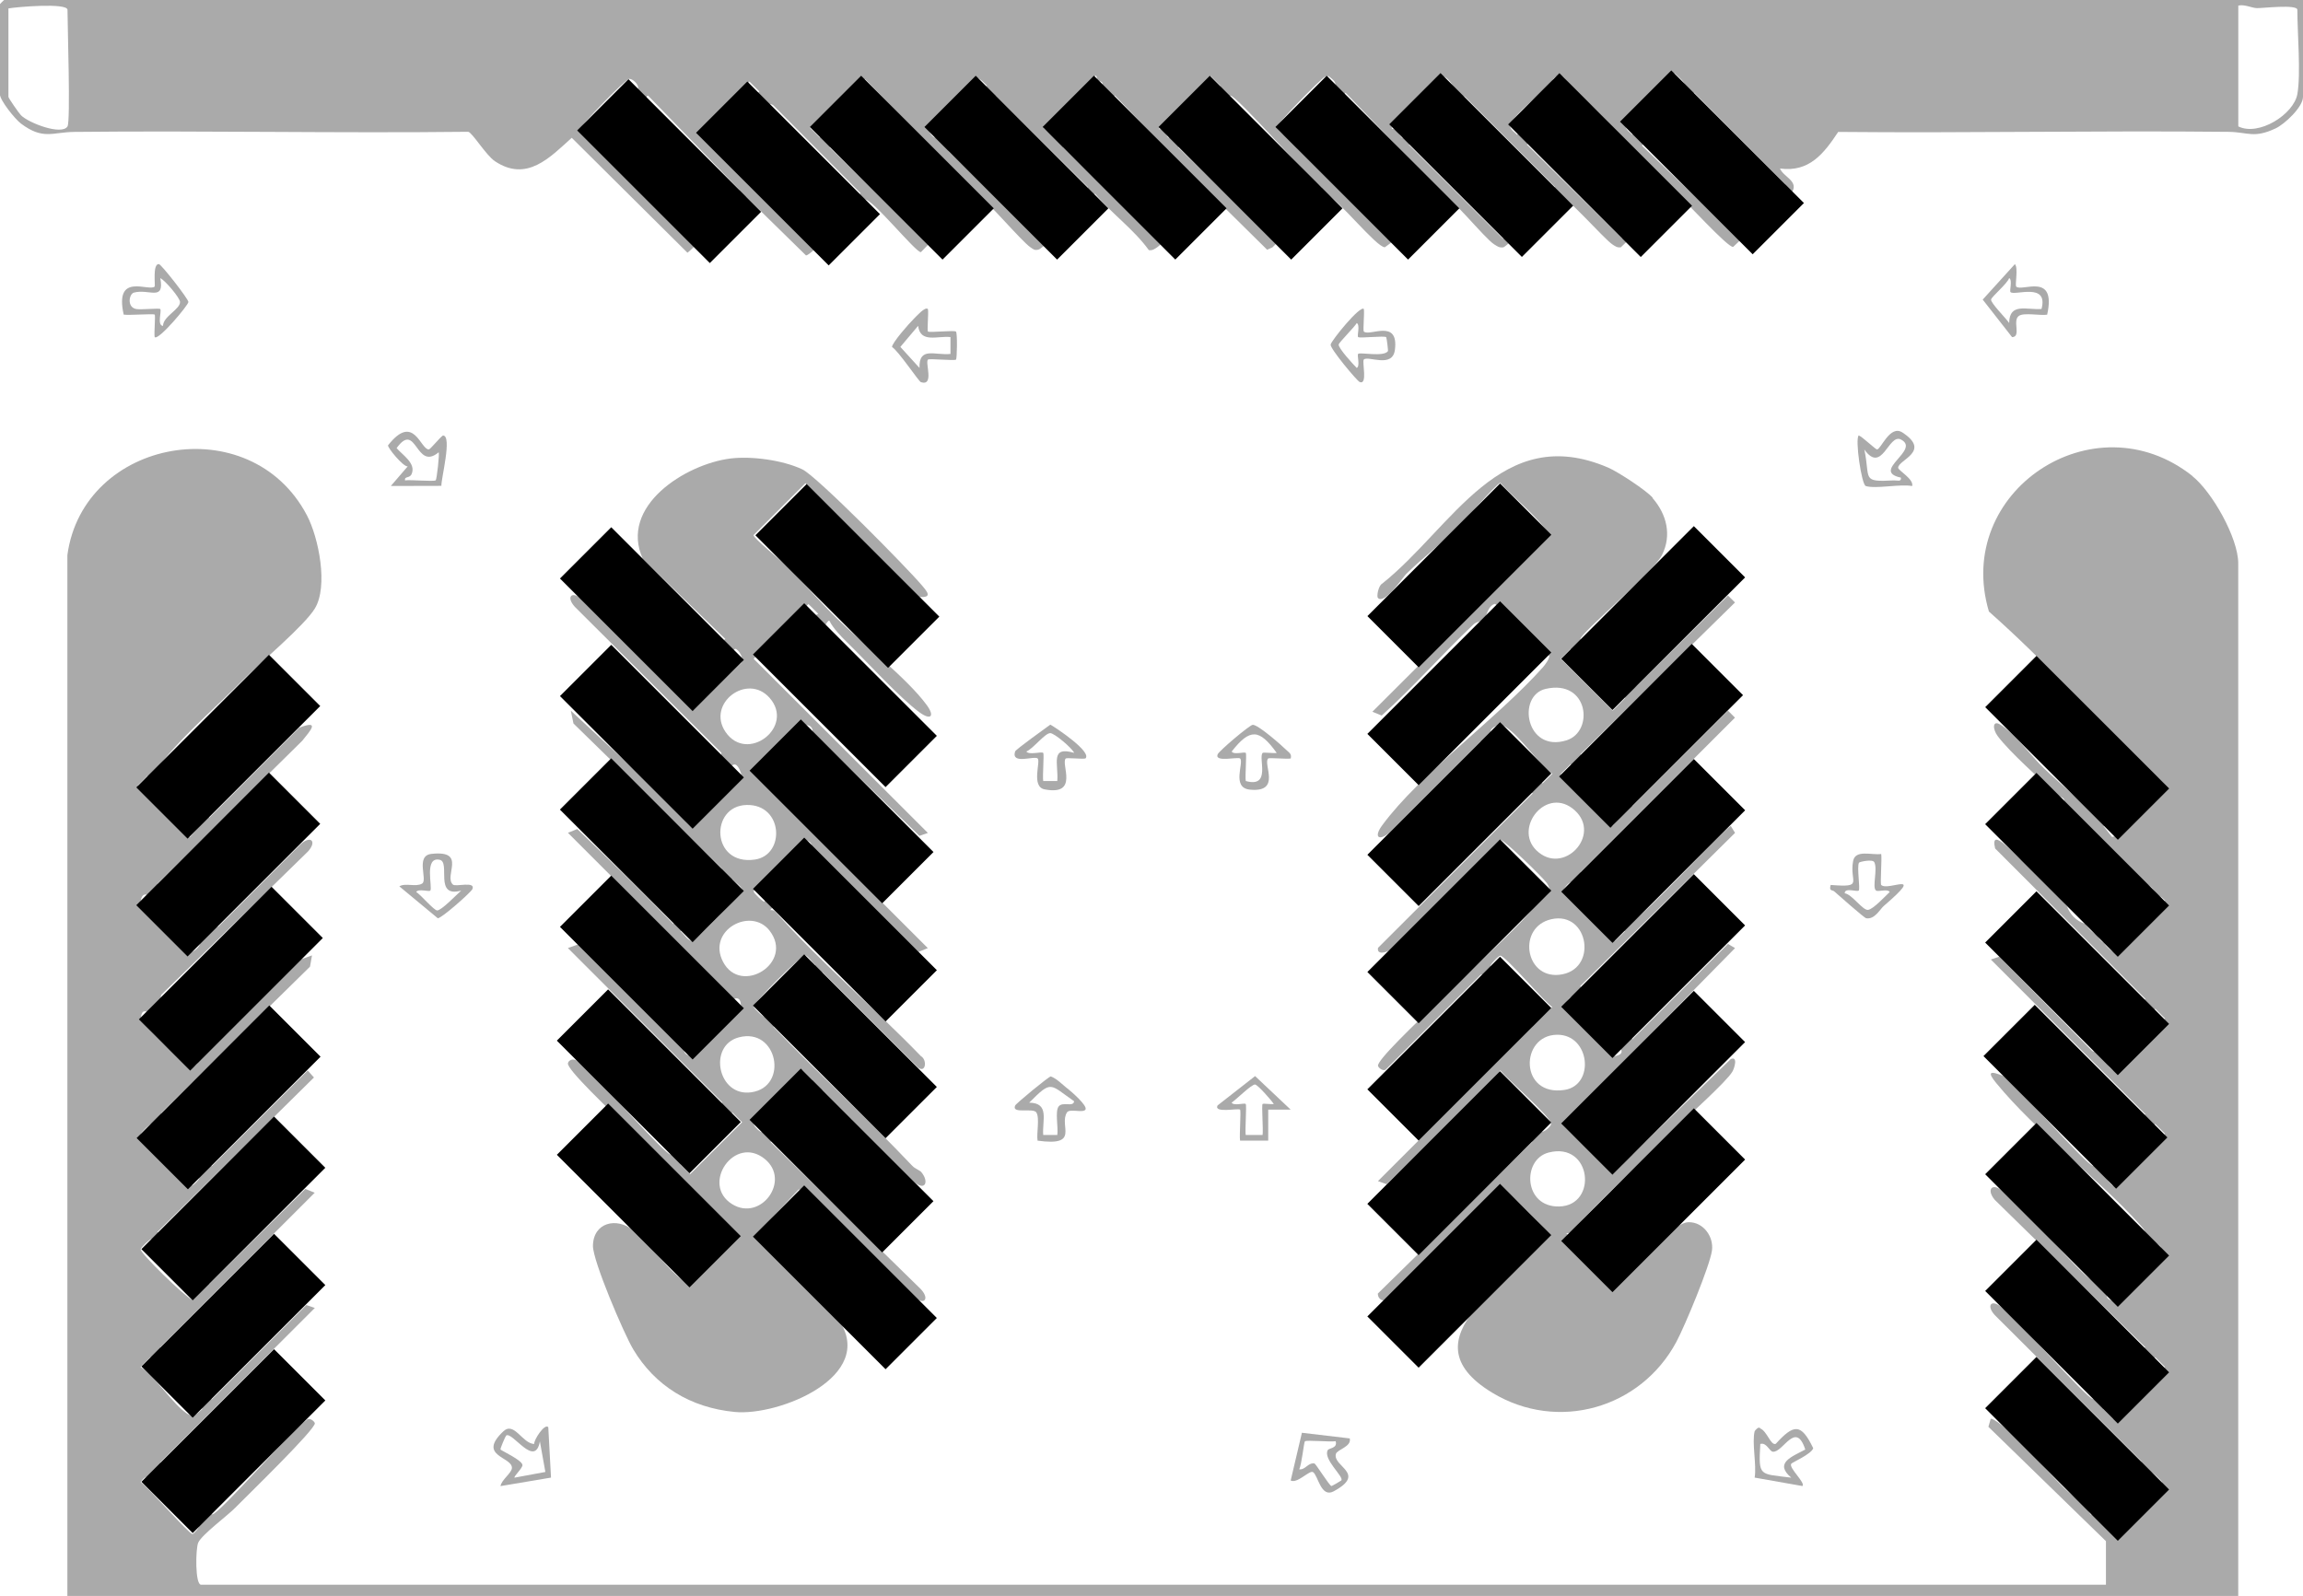 <?xml version="1.0" encoding="UTF-8"?><svg id="Capa_2" xmlns="http://www.w3.org/2000/svg" viewBox="0 0 363.04 251.61"><g id="layout3"><path d="M345.59,75.04c-15.52-12.29-37.69,2.47-32.06,21.39,8.8,7.79,16.68,16.55,25.13,24.72-4.36,1.85-.58,5.49.9,1.11.17-.12,1.68,1.3,1.73,1.61.15.86-6.62,6.7-7.49,7.92l-.86.18-1.37-1.73c4.36-.85,1.35-5.71-1.11-1.34-2.56-2.75-5.52-5.14-8.23-7.73-2.09-1.99-4.48-5.34-6.85-6.88-1.3-.84-1.32.65-.46,1.79,1.96,2.6,6.56,6.63,9.1,9.09.39.38,1.23.53,1.34.86.12.35.1.53,0,.61.13.16.25.34.38.51,1.67,1.6,3.3,3.22,4.96,4.83.58.57,1.1,1.19,1.61,1.82.4.43.8.86,1.21,1.29.68.17,1.18.57,1.46,1.12.06.05.14.09.19.14.15.14.29.3.44.46,0,0,.01,0,.02.01.48.23.81.62,1,1.08.14.16.28.32.42.47.1.1.21.19.31.29.03.03.06.07.09.1.12.11.22.23.35.33.28.19.56.36.87.49.21.11.4.25.57.42.13.17.26.34.39.51.13.21.21.44.26.68.38-.03.83.16,1.42.82l-1.29,1.37c-.05.13-.1.27-.17.41-.23.44-.67.8-1.17,1.02l-4.9,5.19c-.56.56-1.75-.73-2.11-1.31-.51-.28-.86-.73-1.05-1.25-.81-.4-1.44-1.01-1.87-1.75-1.49-.45-2.46-1.54-2.94-2.85-.35-.38-.67-.78-.99-1.19-.34-.33-.68-.65-1.01-.99-.66-.66-1.23-1.39-1.79-2.13-.33-.22-.59-.5-.78-.81-.24-.23-.48-.46-.71-.7-.1-.1-.19-.2-.29-.31-.07-.07-.14-.14-.2-.22-.06-.07-.11-.15-.17-.22-.02-.01-.04-.02-.05-.03-.43-.17-.81-.39-1.15-.66-.48-.07-5.12-5.72-4.16-1.79l23.69,23.71c-.58.94-2.96,1.93-1.56,2.9,1.54,1.07,2.04-.41,3.12-1.34l1.54,1.54-8.19,8.19c-3.12-2.44,2.39-2.89.02-4.89-1.7-1.44-2.29,2.59-3.34,1.8l-14.63-14.85-1.33.45,24.36,24.37c-.66,1.06-3.35,2.27-2.24,3.57,1.56,1.82,2.71-.9,3.8-2.02l1.54,1.54c-1,1-7.61,8.2-8.19,8.2-.15,0-1.16-1.01-1.08-1.48.09-.56,2.47-1.88,1.74-2.93-.06-.08-1.55-.47-1.9-.39-.7.17-1.6,1.7-1.87,1.7-1,0-12.13-12.84-14.16-14.19-2.17-.87-2.62-.68-1.13,1.13,6.37,7.76,15.86,14.79,22.61,22.27,1.7,1.89.36,1.06-.66,2.33-1.09,1.36-.16,1.61.88,2.63l1.78-2.2c2,.62,1.66,1.65.5,2.95-1.47.43-5.85,6.54-6.69,6.35-2.9-.65,1.36-3.4.64-4.42-.06-.08-1.55-.47-1.9-.39-.82.19-1.33,1.77-2.08,1.51-1.23-.43-6.89-6.99-8.41-8.46-1.82-1.76-3.67-3.57-5.5-5.36-1.73-1.69-2.86-.52-1.41,1.19l23.73,23.24c-4.24,2.17-.93,5.1,1.56,1.56l1.54,1.54-8.19,8.19-1.54-1.54c1.61-1.16,3-2.13.88-3.56-.72-.31-2.05,2-2.44,2-1.02,0-12.31-13.04-14.39-14.41-1.6-1.46-2.61-.45-1.15,1.15l23.08,23.01c.38,1.41-1.71,1.55-1.95,2.53-.8,3.21,3.31,1.62,3.5-.75.16-.11,1.63,1.27,1.75,1.57.23.54-6.03,6.29-6.84,7.32-1,.91-1.77.16-2.45-.69,0-.48,3.05-1.74,1.11-3.37-1.37-1.15-2.03,2.08-3.11,1.81-.99-1.83-2.79-2.8-4.2-4.2-2.76-2.73-5.3-5.84-8.15-8.49-.42-.39-3.05-2.66-3.39-2.37l-.36,1.24,18.53,18.03v6.87H31.69c-.95,0-.87-5.68-.44-6.64.58-1.27,4.64-4.27,5.82-5.48,1.57-1.61,12.75-12.45,12.56-13.35-.06-.31-.93-1.02-1.33-.46-2.16,1.39-13.79,14.84-14.84,14.84-.39,0-1.72-2.31-2.44-2-2.62,1.69.19,2.28.38,3.64.07.49-.89,1.46-1.05,1.46-.58,0-6.96-7.37-8.19-8.19,1.82-2.75,3.41,2.03,5.1.69,1.68-1.33-1.19-2.6-2-3.79l24.37-24.36-1.33-.46-14.86,14.84c-.92.34-1.36-2.78-2.87-2.01-2.43,1.25,1.33,3.02,1.32,3.57-.76.74-1.42,1.38-2.44.7-2.23-1.49-4.83-5.67-7.3-7.35l1.54-1.54c.3,0,2.08,2.96,3.11,1.32,1.04-1.17-1.55-2.51-1.55-2.88l24.36-24.36-1.47-.6-15.15,14.99c-2.49-4.96-5.39,0-1.11.89l-1.54,1.66c-1.22-.56-8.28-7.43-8.17-8.03.06-.31,1.56-1.73,1.73-1.61,1.74,4.71,5.63.57.9-1.1l24.69-24.37-.98-1.1-15.08,15.05c-.88.23-1.69-2.14-3.08-1.77-2.2.58,1.18,3.09,1.07,3.71-.05.26-.88,1.09-1.14,1.14-.57.1-8.21-7.54-8.11-8.1.06-.31,1.56-1.73,1.73-1.61.3,1.24,1.98,3.56,3.15,2.01,1.32-1.76-2.17-2.53-1.6-3.79l23.42-23.02.31-1.77-1.79.64-14.39,14.41c-.16.07-1.37-2.92-2.67-1.81-2.32,2,2.86,3.01-.05,4.41-1.36-.5-8.1-7.05-8.08-7.61.17-3.53,3.17,1.93,4.62-.3,1.01-1.56-2.05-2.26-1.38-3.55l23.1-22.57c1.46-1.6.45-2.61-1.15-1.15l-12.94,12.97c-1.65.61-3.04-1.42-4.57-.35-1.82,1.27,1.46,2.54,1.57,2.69.53.7-1.65,2.61-2.47,1.34-.68-1.43-6.99-6.72-6.81-7.71.53-2.9,3.07,1.48,4.36.57,1.28-.91-.53-2.98-1.73-3.28l22.85-22.55c1.29-1.6,2.87-3.34-.49-2.05l-14.16,14.19c-2.41-3.7-5.94-.18-1.55,1.34l-1.55,1.76-8.19-8.19,1.55-1.55c1.11,2.82,5.18,2.11,2.89-.24-1.14-1.18-2.11-.07,0-2.63,3.25-3.93,8.46-8.49,12.16-12.22,2.69-2.71,9.68-8.56,11.32-11.26,2.13-3.49.62-11.14-1.25-14.7-8.92-16.95-35.26-12.17-37.76,6.28v164.12h342.21V88.82c0-3.99-4.13-11.3-7.26-13.77Z" fill="#aaa"/><path d="M363.04,0v15.28c0,1.58-2.88,4.3-4.33,4.97-3.43,1.61-4.32.58-7.4.54-20.51-.22-41.03.21-61.54.01-2.26,3.42-4.58,6.4-9.18,5.77.52,1.28,2.79,1.93,2.01,3.53l-9.39,8.83c-.85.15-7.58-7.37-8.86-8.35-.73-.13-7.62,7.33-8.84,8.41-.56.1-.89-.16-1.32-.44-1.42-.93-7.6-8.15-8.78-7.95-.93.16-7.5,8.3-8.49,8.41-.6.07-.89-.18-1.35-.46-1.49-.89-7.27-8.15-8.34-7.96-3.03,2.74-5.53,6.05-8.93,8.4-1.32,0-7.42-7.66-9.26-8.42l-8.45,8.43-.84.38-8.93-8.82c-.6,0-7,7.5-8.4,8.43-.42.28-.76.54-1.32.45-2.38-3.3-5.84-5.73-8.46-8.88-.63,0-7.69,8.47-8.95,8.8-.62.16-.81-.07-1.26-.37-1.4-.94-7.22-7.83-7.95-7.89-3.48,2.42-6.36,5.65-9.31,8.66-.76.12-7.72-8.49-8.81-8.29-1.34,1.08-8.51,8.94-9.31,8.8l-9.43-9.24c-.74-.13-7.92,7.86-9.25,8.82l-18.24-18.12c-3.43,3.08-7.07,7.04-12.1,3.7-1.44-.96-3.6-4.58-4.23-4.65-20.69.24-41.4-.2-62.09.02-3.49.04-4.91,1.3-8.4-1.31-.9-.67-3.33-3.66-3.33-4.65V.66s.62-.66.66-.66h362.38ZM10.64,19.93c.5-.77,0-15.93,0-18.38,0-1.15-8.11-.45-9.31-.22v13.95c0,.18,1.66,2.58,1.98,2.9,1.22,1.22,6.4,3.2,7.33,1.76ZM362.15,14.84c.57-3.15,0-9.7,0-13.29,0-.92-5.51-.24-6.38-.27s-1.91-.63-2.93-.4v19.05c3.21,1.6,8.73-1.88,9.31-5.09ZM265.52,13.72c.41-.62-1.11-1.71-1.55-2.2-1.69,2.52-5.83,5.02-7.34,7.28-.81,1.21-.27,1.61.69,2.45.71-1.69,4.33-3.22,3.6-.43-.3,1.13-2.3,1.9-2.04,2.2l14.78,14.15c1.02-1.12,7.95-7.15,7.79-8.1l-14.37-14.45c-.51,0-1.39,2.89-2.67,1.81-2.14-1.8,1.01-2.55,1.12-2.71ZM173.06,12.66c-.27-.28-.09-.83-.41-.7l-8.19,8.19,1.76,1.55c.81-4.24,5.39-1.12,1.34,1.55l14.78,14.36,7.28-7.13.03-.95-13.9-14.47c-.72.46-1.89,2.52-2.82,2.13-.08-.03-1-1.29-.98-1.46.18-1.18,1.54-1.59,1.79-2.25.27-.72-.44-.57-.69-.83ZM191.2,14.31c.22-.26,1.17-.51,1.18-.79l-1.54-1.54-8.2,8.4c.92-.26,1.38,1.4,1.55,1.34.76-.27,1.81-2.73,2.9-2.01,2.17,1.42-1.34,3.05-1.34,3.56l14.78,14.36c1.04-1.13,7.93-7.31,7.79-8.1-2.03-1.42-13.35-14.45-14.37-14.45-.33,0-1.39,2.12-2.65,1.76-1.01-.29-.65-1.86-.08-2.53ZM208.48,15.2c.6-.76,3.21-1.4,1.42-2.82-.46-.36-.5-.54-1.12-.23-.58.3-7.6,7.4-7.51,7.94.05.26.88,1.09,1.14,1.14,1.1.2,1.87-2.89,3.29-1.09,1.23,1.56-1.87,1.95-1.16,3.33l14.21,14.17,7.73-8.13-14.38-14.9c-1.07,1.79-1.98,3.28-4.21,2.21.29-.46.31-1.26.59-1.62ZM229.17,13.72c-.42-.71-1.3-2.04-2.21-1.57-.46.24-7.07,6.87-7.33,7.33-.17.3-.36.43-.18.86.86-.21,1.39,1.72,1.73,1.37.43-.45.98-3.06,2.67-1.99,1.48.93-.84,2.75-1.77,3.1l14.85,14.83,8.19-8.19-14.18-14.2c-1.39-.71-1.78,2.38-3.34,1.15-1.45-1.14.32-2.43,1.57-2.69ZM246.37,12.08c-.6-.28-1.03-.1-1.48.3-.85,1.78-7.22,6.1-6.8,7.68.13.48.73.83,1.06,1.19,1.08-.93,1.58-2.41,3.12-1.34,1.4.97-.98,1.96-1.56,2.9l15.05,14.84c1.6-3.33,5.43-5.1,7.52-8.2-2.66-1.79-12.63-14.32-14.81-14.42-.37-.02-1.21,3.16-2.93,1.15-.99-1.15.72-2.24,1.8-2.47.37-.28-.88-1.6-.98-1.65ZM101.84,16.26c-.49.65-2.66,1.59-2.99.35-.35-1.33,1.62-2.02,1.74-2.71.1-.57-.88-1.55-1.46-1.45s-7.89,7.54-7.79,8.1c.06.31,1.56,1.73,1.73,1.61,1.47-4.39,5.25-.74.9,1.11l14.85,14.72c2.76-2.25,5-5.35,7.72-7.44l.02-.62-14.4-14.85c-.46.07-.07.84-.33,1.19ZM136.44,12.52h-1.15s-7.62,7.63-7.62,7.63l1.54,1.54c1.5-1.17,1.52-3.37,3.35-1.12,1.14,1.4-1.02,1.79-1.79,2.68l14.78,14.36c.92-1.27,7.75-6.84,7.72-7.72l-16.84-17.37ZM156.93,15.06c-2.3,5.18-5.85,1.68-1.35-1.55-2.22-2.39-1.88-.67-3.06.47-1.87,1.8-3.86,3.55-5.82,5.25-1.04.59.19,2.46.68,2.46.62,0,1.71-2.98,3.12-1.79,2.07,1.73-1.62,2.69-.93,4.01l14.14,13.7c1.21-.99,7.96-7.16,7.79-8.1l-14.59-14.46ZM118.5,15.19c.22-.26,1.17-.51,1.18-.79l-1.54-1.54-8.19,8.19,1.54,1.54c2.19-4.31,5.88-.62,1.55.9,4.37,5.34,9.65,10.39,14.79,15.02.94-1.19,7.92-7.33,7.79-8.1l-13.72-13.81c-1.33-.91-1.99,1.5-3.31,1.12-1.01-.29-.65-1.86-.08-2.53Z" fill="#aaa"/><path d="M260.51,78.54c2.22,2.54,3.05,5.85,1.49,8.96-1.36,2.72-12.89,12.35-12.87,13.27,3.94,2.34.95,5.84-1.56,1.56l-1.54,1.54,8.19,8.19,1.99-1.99c-.15-.6-1.11.31-1.29.19-.1-.07-1.31-1.91-1.33-2.03-.08-.44.51-1.11.85-1.29,1.33-.68,2.05,2.63,3.71,1.08l14.25-14.12,1.1,1.1-24.37,23.93,2.2,2.22-1.32,1.34-2.44-2-1.54,1.54,8.19,8.19,1.55-1.76c-4.34-1.66-.58-5.07,1.55-1.34l15.08-15.06,1.1,1.1-24.38,24.37c-.1.22,3.03,1.1,1.79,2.67-1.42,1.8-2.18-1.29-3.29-1.09-.38.07-1.21.98-1.13,1.46.1.56,6.94,7.08,8.1,7.78l1.61-1.52c-1.48.22-3.09-2.9-1.54-3.32,1.31-.35,2.01,1.58,2.65,1.66,1.07.14,13.46-13.47,15.52-14.94l.68,1.1-24.39,24.15c.24.82,1.57.87,2.02,1.77.47.95-.81,1.96-1.72,1.73-1.07-.28-.97-2.14-1.85-1.73-.31.14-1.02,1.25-1,1.56.04.56,7.48,7.81,8.03,7.71,2.38-.44-.09-2.05-.37-2.63-1.36-2.76,2.38-2.68,3.09,0l15.08-15.05,1.11.66-23.94,24.36c3.64,2.52.41,5.81-1.56,1.55-.38.51-1.65,1.21-1.52,1.93.09.54,6.98,6.56,7.73,7.81l1.54-1.54c0-.47-3.28-1.88-.89-3.56,1.02-.71,2.22,2.09,2.45,2l15.52-15.06c1.18-.49.56,1.48.24,2.01-.97,1.61-6.8,6.81-8.64,8.64-5.58,5.53-11.46,10.75-16.83,16.65-.16.17-.47.19-.7.16.97,1.13,7.4,8.06,8.14,7.93,2.58-1.75,8.27-9.6,11.13-9.66,2.31-.05,4,2.26,3.69,4.48-.35,2.46-4.28,11.91-5.6,14.37-5.63,10.54-18.72,14.28-29.03,8.04-14.29-8.65,3.59-17.67,8.92-24.95,0-.5-6.57-6.88-7.01-7.11-.52-.27-.74-.21-1.12.22l-16.81,16.88c-.69.76-2.01.5-2.02-.68l24.38-23.93c-.98-1.01-2.69-1.99-1.11-3.36,1.33-1.15,2.34,1.7,2.48,1.8.2.14,1.5-.66,1.56-1.29.08-1-6.99-7.07-8.02-8.44l-1.07,2.16,2.18,1.15c-1.46,2.8-2.39,2.29-3.76-.21l-15.25,14.88-1.37-.49,24.36-24.36c-3.7-2.47-.27-5.72,1.35-1.55l1.76-1.55c-1.33-.9-7.44-8.15-8.2-8.09-.31.03-1.66,1.49-1.54,1.66,1.23.23,3.03,1.59,1.58,2.69-2.04,1.54-2.13-1.69-3.11-1.35l-14.86,14.84c-.4.56-1.27-.14-1.33-.46-.35-1.7,22.05-21.31,24.37-24.8l-2.21-1.79c.93-2.61,2.48-1.36,3.77.23.96-.83,1.5-1.24.69-2.45-.52-.78-6.79-6.9-7.28-6.81-.31.05-1.73,1.56-1.61,1.73,1.22.22,3.04,1.6,1.58,2.69-1.99,1.49-1.96-1.6-3.1-1.34l-14.19,14.18c-.56.44-2.25.97-2.02-.25l24.39-24.36c-3.95-2.27-1.01-5.1,1.55-1.56l1.54-1.54c-2.4-1.8-4.97-5.78-7.29-7.34-1.03-.69-2.45.03-2.45.69,0,.23,1.9,1.74,2.2,2.21-1.95,2.5-2.28,1.41-3.76-.66l-14.39,14.41c-1.69,1.37-2.49.68-1.15-1.15,6.01-8.19,18.31-17,25.35-24.94.33-.37,1.06-1.35.99-1.78-.1-.59-7.39-7.38-8.53-8.22-1.2.29-1.35,2.1-1.74,2.49-.28.28-1.13.25-1.67.76-4.92,4.67-9.43,9.83-14.46,14.36l-1.47-.6,27.94-27.89c-2.1-3.08-5.26-5.44-7.78-8.2-.51,0-6.1,6.46-7.03,7.36-2.45,2.36-5.32,4.57-7.81,7.02-.54.53-3.39,4.86-4.44,3.77-.25-.26.08-1.93.64-2.24,11.13-8.85,18.71-25.6,35.66-18.31,1.53.66,5.96,3.55,7,4.74ZM243.67,108.62c-4.61,1.05-3.15,10.11,3.26,8.12,4.41-1.37,3.5-9.66-3.26-8.12ZM242.18,134.07c4.23,4.14,10.36-2.4,6.07-6.29-4.39-3.97-9.71,2.72-6.07,6.29ZM244.56,144.94c-5.38,1.21-4.21,9.3,1.19,8.77,6.24-.62,4.75-10.1-1.19-8.77ZM245.43,163.16c-5.86.09-5.93,9.8,1.2,8.7,4.84-.75,4.02-8.78-1.2-8.7ZM244.13,181.73c-4.25,1.09-3.96,8.66,1.67,8.51,6.12-.16,5.12-10.25-1.67-8.51Z" fill="#aaa"/><path d="M123.96,89.19c2.68,2.68,5.19,5.61,7.91,8.28,4.01,3.95,11.1,9.45,14.21,13.69,1.32,1.8.66,2.47-1.15,1.15-3.12-2.28-8.37-8.08-11.48-11.1-.86-.84-2.18-2.21-2.69-3.31-.43-.38-1.4,3.12-3.11,2.01-1.73-1.12.1-2.6,1.34-3.12l-1.55-1.54-8.64,8.63,27.47,27.46-1.33.46-15.29-14.85c-.15-.07-1.26,2.82-2.44,2.02-2.25-1.68.71-2.61.84-3.17.3-1.38-.81-1.84-1.97-1.09-2.27,1.47-4.92,5.6-7.28,7.33l1.55,1.55c.38-.9,1.85-2.21,2.88-1.55,1.58,1.22-1.33,2.71-1.33,3.1l24.36,24.36-1.47.6c-5.27-4.73-10.02-10.08-15.15-14.99-.23-.1-1.92,4.38-3.29.72,1.04-.76,2.71-2.97.57-3.35-.57-.1-8.21,7.54-8.11,8.1.05.31,1.56,1.73,1.73,1.61-.05-1.06,2.03-3.15,2.89-1.78,1,1.59-1.48,2.15-1.99,3.1.35-.05.64.07.87.33,7.09,7.98,15.44,15.01,22.86,22.69,1.03.6.76,2.75-.46,1.79l-15.07-15.06c-2.16,4.41-5.55,1.09-1.11-1.11-.46-.33-1.14-1.44-1.61-1.52-.57-.1-8.21,7.54-8.11,8.1.05.31,1.56,1.73,1.73,1.61,1.53-4.39,5.05-.86,1.35,1.55,7.16,7.45,14.83,14.44,21.93,21.95.42.45,1.17.68,1.42.99,1.29,1.55.55,3.1-1.21,1.44l-14.39-14.41c-.94.58-1.93,2.95-2.9,1.56-1.07-1.54.41-2.04,1.34-3.12l-1.55-1.54c-.95,1.62-7.95,7.26-7.68,8.57.07.35,1.02,1.28,1.25,1.17.75-1.92,1.75-2.46,3.55-1.32.35.47-1.55,2.67-2.21,2.87l23.73,23.24c1.46,1.59.45,2.61-1.15,1.15-5.56-5.68-11.6-11.04-16.91-16.97l-1.24.11-6.61,7.02c.52.68.94,1.44,1.5,2.09,3.15,3.66,8.85,7.55,11.51,11.52,5.9,8.82-9.44,15.1-16.44,14.43s-12.57-4.11-16.02-9.89c-1.45-2.43-6.37-13.94-6.34-16.31.05-3.66,3.7-4.58,6.36-2.44,2.26,1.82,4.78,5.29,7.03,7.27.38.33,1.49,1.2,1.9,1.13.92-1.4,7.45-6.59,7.3-7.64-2.31-3.81-26.91-25.25-26.53-27.1.1-.49.73-.77,1.33-.46.17.09,2.56,2.23,2.94,2.6,1.55,1.5,11.05,12.24,11.9,12.24.39,0,1.72-2.31,2.44-2,2.12,1.43.73,2.4-.88,3.56l1.54,1.54,8.19-8.19-1.54-1.54c-2.89,4.07-5.23,1.1-1.56-1.56l-24.37-24.36,1.72-.61,14.24,14.36c1.37.69,2.66-3.61,3.95-.09-1.04.76-2.7,2.97-.57,3.35.57.1,8-7.32,7.95-7.97-.23-3.01-3.18,1.15-4.25.25-1.64-1.03,1.33-2.8,1.33-3.1l-24.36-24.36,1.47-.6c5.13,4.89,10.22,9.88,15.15,14.99,1.93-4.28,5.39-.81,1.11,1.11.51.38,1.21,1.65,1.93,1.52.56-.1,7.88-7.55,7.79-8.1-.08-.47-1.19-1.15-1.52-1.61-.18-.08-1.41,3.46-2.9,1.56-1.23-1.56,1.87-1.95,1.16-3.33l-23.32-22.78-.42-2.03,16.18,15.06c.45-1.94,3.89-2.58,3.26-.29-.39,1.42-3.03,1.32-.6,3.41,1.02-.04,7.2-6.84,8.04-8.2-1.55-4.35-2.39,2.49-4.3.02-1.37-1.76,1.08-1.62,1.16-3.35l-23.1-23.01c-1.46-1.6-.45-2.61,1.15-1.15l14.39,14.41c1.23-1.51,1.66-3.13,3.57-1.34.41.7-1.54,2.38-2.01,2.89l1.54,1.54,7.34-7.27c1.02-.6-.2-2.46-.7-2.46-.23,0-1.74,1.9-2.22,2.2-2.51-1.95-1.41-2.27.66-3.75l-13-12.62c-3.8-8.32,6.7-14.94,13.78-15.84,3.36-.42,8.28.26,11.36,1.71,2.26,1.06,16.61,15.61,18.89,18.34.83.99,1.64,1.92-.45,1.78l-17.95-17.94-8.19,8.19c0,.49,4.46,4.11,5.16,4.81ZM121.3,110.02c-3.52-3.95-9.96.91-6.94,5.38,3.42,5.05,11.02-.8,6.94-5.38ZM117.68,126.93c-5.81.15-5.59,9.59,1.3,8.61,4.85-.69,4.51-8.76-1.3-8.61ZM121.32,146.75c-2.95-3.82-9.93-.05-7.34,4.91,2.8,5.37,11.26.17,7.34-4.91ZM116.47,163.57c-4.93,1.3-3.31,9.45,1.99,8.66,5.92-.88,4.11-10.27-1.99-8.66ZM115.41,189.87c4.53,2.81,9.31-3.74,5.15-7.12-4.77-3.88-10.15,4.02-5.15,7.12Z" fill="#aaa"/><path d="M171.1,119.6c-.6.11-2.95-.15-3.1,0-.82.82,2.17,5.92-3.32,4.87-2.17-.41-.61-4.38-1.1-4.87s-4.24,1.04-3.56-1.11c.11-.33,4.82-3.69,5.55-4.23.96.54,6.59,4.3,5.54,5.33ZM169.33,118.71c-.37-.79-3.13-3.11-3.77-3.11-.85,0-2.72,2.49-3.77,2.9.43.6,2.4-.04,2.66.22.17.17-.13,3.68,0,4.43h2.22c.2-2.78-1.17-5.55,2.66-4.44Z" fill="#aaa"/><path d="M84.21,227.69c-.09-.61,1.66-3.32,2.22-2.65l.43,7.95-7.96,1.34c.13-.98,1.8-2.08,1.8-2.88,0-1.78-5.5-1.83-1.36-5.75,1.72-1.62,2.98,1.91,4.87,1.99ZM85.11,227.25c-.75,4.35-4.35-1.6-5.32-.89-.1.07-.97,2.08-.89,2.2.12.18,3.39,1.67,3.46,2.44.04.49-1.44,1.84-1.25,2l4.86-.9-.87-4.85Z" fill="#aaa"/><path d="M71.41,139.49c.43.38,3.6-.59,3.06.7-.22.52-4.89,4.64-5.46,4.6l-6.06-5.03c.98-.59,2.58.15,3.58-.43.95-.55-1.12-4.41,1.49-4.69,5.67-.61,1.86,3.51,3.39,4.85ZM72.7,140.43c-4.33,1.21-1.65-4.44-3.36-4.85-2.56-.61-1.1,4.45-1.51,4.85-.22.22-1.89-.35-2.22.22.69.4,2.79,2.91,3.31,2.91.67,0,3.08-2.51,3.78-3.13Z" fill="#aaa"/><path d="M168.26,171.62c.56.45,3.28,2.77,2.84,3.36-.41.54-2.51-.2-2.9.42-1.34,2.11,2.17,5.4-4.64,4.46-.19-1.13.37-3.6-.2-4.46-.51-.76-3.93.31-3.34-1.07.14-.33,5.26-4.55,5.62-4.6.94.34,1.81,1.26,2.61,1.9ZM169.33,173.65c-3.9-2.69-3.48-3.41-7.09.22,3.26.04,2.03,2.78,2.21,5.09h2.22c.18-1.1-.37-3.66.19-4.46.62-.88,2.35.14,2.46-.85Z" fill="#aaa"/><path d="M146.28,48.73c.12.65-.16,3.38,0,3.54.22.22,4.16-.24,4.42.02.24.24.16,4.25.01,4.41-.2.22-4.22-.2-4.43,0-.48.48,1.04,4.24-1.11,3.56-.34-.11-3.59-4.99-4.55-5.54-.04-.64,2.79-3.83,3.43-4.45.35-.33,1.81-2.02,2.23-1.53ZM149.83,53.15c-2.02-.23-4.75,1.02-5.1-1.77l-2.8,3.32,3.02,3.32c-.11-3.41,2.38-1.96,4.88-2.21v-2.66Z" fill="#aaa"/><path d="M276.6,225.69c.03-.12.65-.87.89-.45,1.09.46,1.63,2.71,2.43,2.43,2.85-3.12,3.99-3.31,5.91.68-.24.91-3.31,2.24-3.46,2.45-.45.65,2.31,3.03,1.76,3.52l-7.53-1.33c.33-2.05-.46-5.47,0-7.31ZM284.58,228.56c-1.52-4.62-3.47.47-5.1.35-.55-.04-1.02-1.54-1.99-1.22-.3,5.23-.15,4.66,4.88,5.31-2.71-2.3.01-3.27,2.22-4.44Z" fill="#aaa"/><path d="M212.77,226.8c.33,1.34-2.01,1.75-2.19,2.48-.49,2,4.9,3.04-.34,5.87-2.02,1.09-2.45-2.48-3.25-3.02-.55-.38-2.45,1.85-3.53,1.32l1.77-7.53,7.53.89ZM210.55,227.25c-.83.15-4.6-.22-4.85.02-.16.16-.51,3.73-.9,4.41.98.14,1.36-1.07,2.4-.92.22.03,2.39,3.56,2.69,3.56.09,0,1.49-.81,1.55-.88.48-.55-2.94-3.37-2.13-4.79.19-.33,1.58-.27,1.24-1.4Z" fill="#aaa"/><path d="M214.99,48.73c.12.65-.16,3.38,0,3.54.85.86,5.54-2.12,4.9,2.89-.37,2.97-4.24.87-4.9,1.53-.31.31.65,4.1-.66,3.54-.41-.17-4.68-5.26-4.57-5.9s4.67-6.25,5.23-5.61ZM214.1,53.16c-.22-.22.35-1.89-.22-2.22-.38.66-2.8,3.05-2.85,3.38-.1.55,2.28,3.13,2.85,3.7.57-.33,0-2,.22-2.22.29-.3,4.01.53,4.69-.43.06-.09-.2-2.12-.27-2.2-.26-.27-4.19.2-4.41-.02Z" fill="#aaa"/><path d="M69.57,76.61l-7.96.02,2.66-3.09c-.73.07-3.2-2.97-3.1-3.32,4.06-5.17,5.08.65,6.43.65.22,0,1.75-1.9,2.22-2.2,1.52-.03-.31,6.88-.24,7.94ZM69.15,71.32c-3.65,3.04-3.46-5.06-6.63-.66.96,1.12,3.11,2.41,2.36,4.1-.31.7-1.14.28-1.04.99.83-.14,4.6.23,4.85-.02.16-.15.62-4.18.46-4.41Z" fill="#aaa"/><path d="M203.46,119.6c-.65.12-3.38-.16-3.55,0-.86.86,2.15,5.4-2.88,4.91-2.96-.29-.9-4.27-1.54-4.91-.31-.31-4.1.66-3.54-.66.23-.55,5.06-4.64,5.53-4.65.86-.02,4.48,3.17,5.32,3.99.43.42.84.58.67,1.32ZM201.25,118.71c-2.73-3.79-4.2-3.9-7.09-.21.33.57,2,0,2.22.22.17.17-.13,3.68,0,4.43,4.07,1.13,1.93-3.66,2.66-4.43.13-.13,1.73.09,2.22,0Z" fill="#aaa"/><path d="M294.11,76.63c-.66-.21-1.72-7.46-1.1-7.97.56.2,2.66,2.22,2.88,2.21.63-.02,2.04-3.96,4.01-2.67,4.59,3.01-.67,4.29-.68,5.56,0,.41,2.51,1.8,2.21,2.88-1.89-.36-5.73.49-7.31,0ZM299.65,75.31c-4.83-1.02,3.23-4.39,0-6.01-1.96-.98-2.95,5.53-5.76,1.58.99,4.68-.54,5.15,4.66,4.87.5-.03,1.21.29,1.1-.44Z" fill="#aaa"/><path d="M296.55,134.66c.13.79-.18,4.7,0,4.88,1.06,1.06,7.15-2.49.42,3.3-.62.53-1.44,2.18-2.79,1.95-.32-.06-4.34-3.63-5.04-4.24-.3-.26-.85.02-.56-1.01,5.36.42,2.91-.39,3.54-3.77.35-1.86,2.92-.9,4.44-1.11ZM295.7,140.39c-.59-.52.32-3.36-.24-4.44-.27-.52-2.32-.07-2.41.08-.37.62.22,4.13-.04,4.39s-2.25-.53-2.21.44c1.11.11,2.84,2.73,3.68,2.61s2.72-2.17,3.41-2.82c-.35-.57-1.83.05-2.18-.25Z" fill="#aaa"/><path d="M24.38,53.15c-.12-.65.16-3.38,0-3.54-.18-.18-4.09.14-4.88,0-1.52-6.78,4.02-3.56,4.88-4.43.13-.13-.36-3.59.66-3.54.38.02,4.66,5.5,4.66,5.98s-4.76,6.17-5.32,5.53ZM25.7,51.38c0-1.48,2.69-2.59,2.68-3.76,0-.63-2.32-3.39-3.11-3.76.69,3.73-1.78,1.62-4.17,2.28-.76.21-1.13,2.33.39,2.59.77.13,3.61-.17,3.77,0,.27.27-.56,2.59.44,2.66Z" fill="#aaa"/><path d="M203.46,174.97h-3.54s0,4.88,0,4.88h-4.44c-.13-.79.18-4.7,0-4.88-.27-.27-4.19.61-3.55-.66l5.92-4.63,5.6,5.28ZM200.8,174.08c-.41-.62-2.49-2.99-2.94-3.07-.54-.09-3,2.4-3.71,2.85.33.57,2,0,2.22.22.18.18-.13,4.08,0,4.88h2.66c.13-.79-.18-4.71,0-4.88.13-.13,1.35.09,1.78,0Z" fill="#aaa"/><path d="M317.83,45.19c.88.88,6.39-2.37,4.88,4.43-1.1.18-3.66-.37-4.46.19-1.07.74.43,3.31-1.07,3.35l-4.63-5.92,5.07-5.59c.58.58-.03,3.29.22,3.54ZM316.94,46.07c-.22-.22.35-1.89-.22-2.22-.3.89-2.78,2.94-2.85,3.38-.09.54,2.4,3,2.85,3.7.04-3.26,2.78-2.03,5.1-2.21,1.14-4.28-4.26-2.03-4.88-2.66Z" fill="#aaa"/><g id="line1"><rect id="mid-1" x="21.2" y="112.03" width="29.57" height="11.43" transform="translate(-72.72 59.93) rotate(-45)"/><rect id="mid-2" x="21.2" y="130.61" width="29.57" height="11.43" transform="translate(-85.86 65.37) rotate(-45)"/><rect id="mid-3" x="21.61" y="148.6" width="29.57" height="11.43" transform="translate(-98.46 70.94) rotate(-45)"/><rect id="mid-4" x="21.25" y="167.32" width="29.57" height="11.43" transform="translate(-111.8 76.16) rotate(-45)"/><rect id="mid-5" x="22" y="184.84" width="29.57" height="11.43" transform="translate(-123.97 81.82) rotate(-45)"/><rect id="mid-6" x="22" y="203.33" width="29.57" height="11.43" transform="translate(-137.04 87.24) rotate(-45)"/><rect id="mid-7" x="22" y="221.52" width="29.57" height="11.43" transform="translate(-149.9 92.57) rotate(-45)"/></g><g id="line2"><rect id="pid-1" x="87.98" y="91.92" width="29.57" height="11.43" transform="translate(99.14 -44.07) rotate(45)"/><rect id="pid-2" x="87.98" y="110.46" width="29.57" height="11.43" transform="translate(112.25 -38.64) rotate(45)"/><rect id="pid-3" x="87.98" y="128.36" width="29.57" height="11.43" transform="translate(124.9 -33.4) rotate(45)"/><rect id="pid-4" x="87.98" y="146.85" width="29.57" height="11.43" transform="translate(137.98 -27.98) rotate(45)"/><rect id="pid-5" x="87.49" y="164.79" width="29.57" height="11.43" transform="translate(150.52 -22.38) rotate(45)"/><rect id="pid-6" x="87.49" y="182.79" width="29.57" height="11.43" transform="translate(163.25 -17.11) rotate(45)"/><rect id="pid-7" x="118.4" y="195.7" width="29.57" height="11.43" transform="translate(181.43 -35.19) rotate(45)"/><rect id="pid-8" x="117.87" y="177.27" width="29.57" height="11.43" transform="translate(168.24 -40.2) rotate(45)"/><rect id="pid-9" x="118.4" y="159.27" width="29.57" height="11.43" transform="translate(155.67 -45.86) rotate(45)"/><rect id="pid-10" x="118.4" y="140.86" width="29.57" height="11.43" transform="translate(142.66 -51.25) rotate(45)"/><rect id="pid-11" x="117.87" y="122.22" width="29.57" height="11.43" transform="translate(129.32 -56.33) rotate(45)"/><rect id="pid-12" x="118.4" y="103.9" width="29.57" height="11.43" transform="translate(116.52 -62.07) rotate(45)"/><rect id="pid-13" x="118.79" y="85.1" width="29.57" height="11.43" transform="translate(103.34 -67.85) rotate(45)"/></g><g id="line3"><rect id="pid-14" x="90.69" y="21.27" width="29.57" height="11.43" transform="translate(49.98 -66.68) rotate(45)"/><rect id="pid-15" x="109.44" y="21.64" width="29.57" height="11.43" transform="translate(55.72 -79.83) rotate(45)"/><rect id="pid-16" x="127.38" y="20.72" width="29.57" height="11.43" transform="translate(60.33 -92.78) rotate(45)"/><rect id="pid-17" x="145.44" y="20.72" width="29.57" height="11.43" transform="translate(65.62 -105.55) rotate(45)"/><rect id="pid-18" x="164.07" y="20.72" width="29.57" height="11.43" transform="translate(71.08 -118.73) rotate(45)"/><rect id="pid-18-2" x="182.34" y="20.72" width="29.57" height="11.43" transform="translate(76.43 -131.64) rotate(45)"/><rect id="pid-19" x="200.76" y="20.72" width="29.57" height="11.43" transform="translate(81.83 -144.67) rotate(45)"/><rect id="pid-20" x="218.71" y="20.31" width="29.57" height="11.43" transform="translate(86.79 -157.49) rotate(45)"/><rect id="pid-21" x="237.45" y="20.31" width="29.57" height="11.43" transform="translate(92.28 -170.73) rotate(45)"/><rect id="pid-22" x="255.09" y="19.88" width="29.57" height="11.43" transform="translate(97.14 -183.33) rotate(45)"/></g><g id="line4"><rect id="pid-23" x="215.26" y="85.01" width="29.57" height="11.43" transform="translate(456.87 -7.78) rotate(135)"/><rect id="pid-24" x="215.26" y="103.59" width="29.57" height="11.43" transform="translate(470 23.93) rotate(135)"/><rect id="pid-25" x="215.26" y="122.65" width="29.57" height="11.43" transform="translate(483.48 56.47) rotate(135)"/><rect id="pid-26" x="215.26" y="141.13" width="29.57" height="11.43" transform="translate(496.55 88.02) rotate(135)"/><rect id="pid-27" x="215.26" y="159.64" width="29.57" height="11.43" transform="translate(509.63 119.61) rotate(135)"/><rect id="pid-28" x="215.26" y="177.7" width="29.57" height="11.43" transform="translate(522.4 150.44) rotate(135)"/><rect id="pid-29" x="215.26" y="195.46" width="29.57" height="11.43" transform="translate(534.96 180.75) rotate(135)"/><rect id="pid-30" x="245.81" y="183.55" width="29.57" height="11.43" transform="translate(578.7 138.82) rotate(135)"/><rect id="pid-31" x="245.81" y="165.03" width="29.57" height="11.43" transform="translate(565.6 107.2) rotate(135)"/><rect id="pid-32" x="245.81" y="146.63" width="29.57" height="11.43" transform="translate(552.59 75.79) rotate(135)"/><rect id="pid-33" x="245.81" y="128.46" width="29.57" height="11.43" transform="translate(539.75 44.79) rotate(135)"/><rect id="pid-34" x="245.49" y="110.3" width="29.57" height="11.43" transform="translate(526.35 14.02) rotate(135)"/><rect id="pid-35" x="245.81" y="91.74" width="29.57" height="11.43" transform="translate(513.78 -17.9) rotate(135)"/></g><g id="linea5"><rect id="pid-36" x="312.66" y="112.22" width="29.57" height="11.43" transform="translate(475.59 432.85) rotate(-135)"/><rect id="pid-37" x="312.66" y="130.66" width="29.57" height="11.43" transform="translate(462.54 464.34) rotate(-135)"/><rect id="pid-38" x="312.66" y="149.33" width="29.57" height="11.43" transform="translate(449.34 496.21) rotate(-135)"/><rect id="pid-39" x="312.39" y="167.22" width="29.57" height="11.43" transform="translate(436.23 526.57) rotate(-135)"/><rect id="pid-40" x="312.66" y="185.86" width="29.57" height="11.43" transform="translate(423.51 558.57) rotate(-135)"/><rect id="pid-41" x="312.66" y="204.26" width="29.57" height="11.43" transform="translate(410.5 589.99) rotate(-135)"/><rect id="pid-42" x="312.66" y="222.74" width="29.57" height="11.43" transform="translate(397.43 621.54) rotate(-135)"/></g></g></svg>